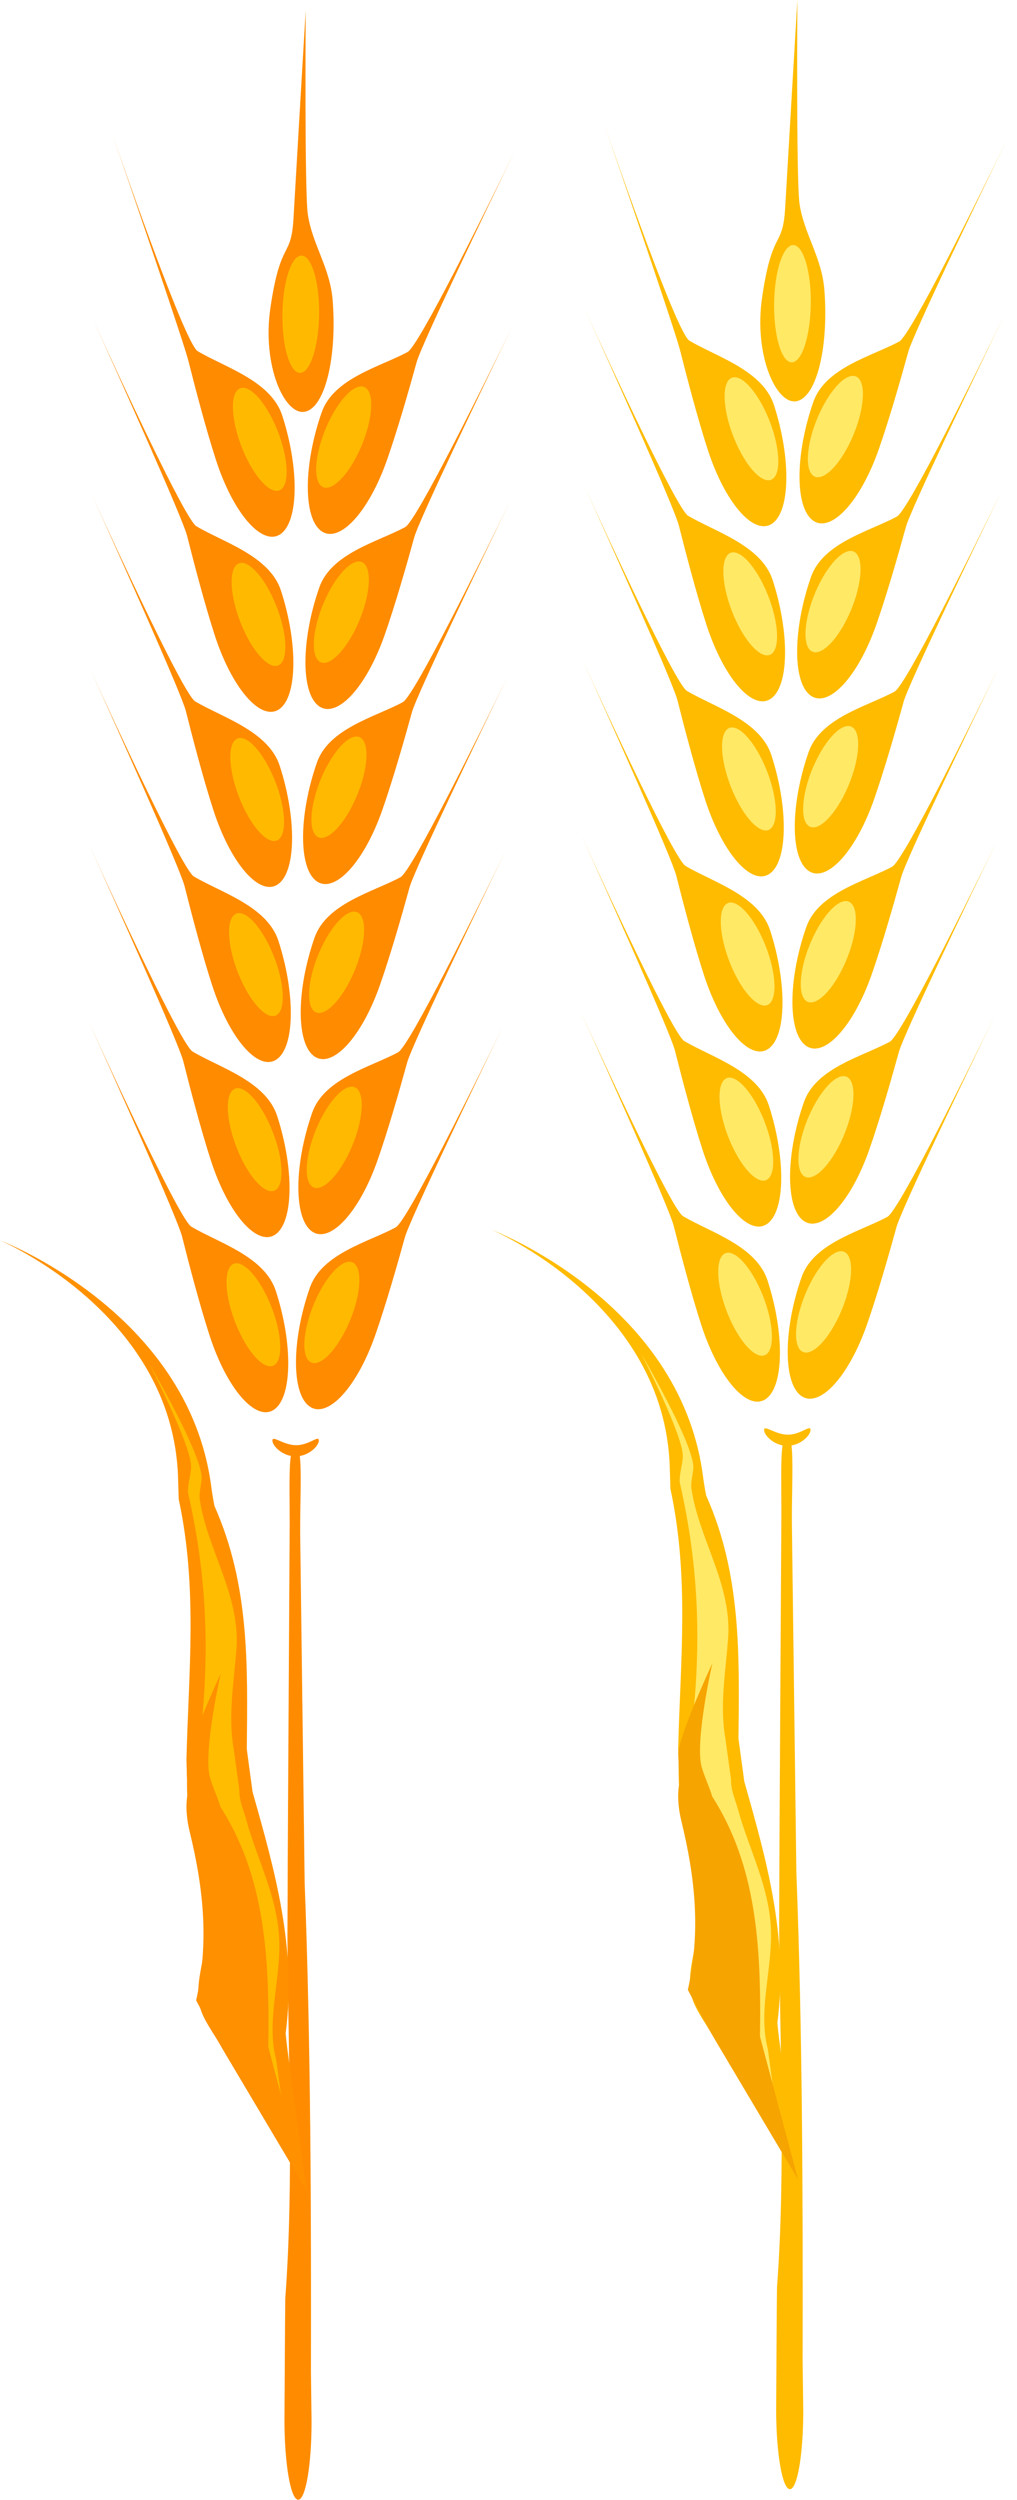 <?xml version="1.0" encoding="UTF-8"?><svg xmlns="http://www.w3.org/2000/svg" xmlns:xlink="http://www.w3.org/1999/xlink" height="437.9" preserveAspectRatio="xMidYMid meet" version="1.0" viewBox="160.9 31.1 178.2 437.9" width="178.2" zoomAndPan="magnify"><g><g id="change1_1"><path d="M 230.242 246.066 C 225.488 248.648 217.297 250.625 215.191 256.645 C 211.984 265.832 211.949 275.133 215.113 277.418 C 218.281 279.703 223.453 274.109 226.66 264.926 C 228.469 259.754 230.449 252.879 231.832 247.855 C 232.695 244.73 244.367 220.508 249.004 210.941 C 244.301 220.582 232.25 244.98 230.242 246.066" fill="#ff8b00"/></g><g id="change1_2"><path d="M 249.004 210.941 C 250.168 208.555 250.891 207.059 250.891 207.059 C 250.891 207.059 250.16 208.551 249.004 210.941" fill="#ff8b00"/></g><g id="change2_1"><path d="M 216.395 258.367 C 214.172 263.059 213.559 268.023 215.023 269.457 C 216.492 270.895 219.484 268.258 221.707 263.57 C 223.93 258.883 224.543 253.914 223.078 252.48 C 221.609 251.047 218.617 253.684 216.395 258.367" fill="#ffb900"/></g><g id="change1_3"><path d="M 230.66 215.406 C 225.902 217.984 217.711 219.961 215.605 225.98 C 212.398 235.168 212.363 244.469 215.527 246.758 C 218.695 249.043 223.867 243.445 227.074 234.262 C 228.883 229.094 230.863 222.215 232.246 217.191 C 233.109 214.066 244.777 189.855 249.414 180.285 C 244.707 189.93 232.664 214.316 230.66 215.406" fill="#ff8b00"/></g><g id="change1_4"><path d="M 249.414 180.285 C 250.578 177.895 251.305 176.395 251.305 176.395 C 251.305 176.395 250.574 177.891 249.414 180.285" fill="#ff8b00"/></g><g id="change2_2"><path d="M 216.809 227.707 C 214.586 232.395 213.973 237.359 215.438 238.797 C 216.906 240.23 219.898 237.594 222.121 232.906 C 224.348 228.219 224.957 223.254 223.492 221.816 C 222.023 220.383 219.031 223.02 216.809 227.707" fill="#ffb900"/></g><g id="change1_5"><path d="M 231.074 184.742 C 226.316 187.32 218.125 189.301 216.02 195.32 C 212.812 204.508 212.777 213.809 215.941 216.094 C 219.109 218.379 224.281 212.785 227.488 203.598 C 229.297 198.43 231.277 191.555 232.66 186.527 C 233.523 183.402 245.195 159.184 249.832 149.613 C 245.129 159.258 233.078 183.656 231.074 184.742" fill="#ff8b00"/></g><g id="change1_6"><path d="M 249.832 149.613 C 250.996 147.23 251.719 145.73 251.719 145.73 C 251.719 145.73 250.988 147.223 249.832 149.613" fill="#ff8b00"/></g><g id="change2_3"><path d="M 217.223 197.043 C 215 201.73 214.387 206.695 215.852 208.133 C 217.32 209.566 220.312 206.934 222.535 202.242 C 224.762 197.555 225.371 192.59 223.906 191.156 C 222.438 189.719 219.445 192.355 217.223 197.043" fill="#ffb900"/></g><g id="change1_7"><path d="M 250.246 118.949 C 251.41 116.566 252.133 115.07 252.133 115.07 C 252.133 115.07 251.406 116.562 250.246 118.949" fill="#ff8b00"/></g><g id="change1_8"><path d="M 231.488 154.078 C 226.73 156.66 218.539 158.637 216.434 164.656 C 213.227 173.844 213.191 183.145 216.355 185.43 C 219.523 187.715 224.695 182.121 227.902 172.938 C 229.711 167.766 231.691 160.891 233.074 155.863 C 233.938 152.738 245.609 128.52 250.246 118.949 C 245.543 128.594 233.492 152.992 231.488 154.078" fill="#ff8b00"/></g><g id="change2_4"><path d="M 217.637 166.383 C 215.414 171.07 214.801 176.035 216.266 177.469 C 217.734 178.906 220.727 176.27 222.949 171.578 C 225.176 166.895 225.785 161.93 224.32 160.492 C 222.852 159.059 219.859 161.691 217.637 166.383" fill="#ffb900"/></g><g id="change1_9"><path d="M 250.656 88.297 C 251.824 85.906 252.547 84.406 252.547 84.406 C 252.547 84.406 251.816 85.898 250.656 88.297" fill="#ff8b00"/></g><g id="change1_10"><path d="M 231.902 123.418 C 227.145 125.996 218.953 127.973 216.848 133.992 C 213.641 143.18 213.605 152.48 216.77 154.77 C 219.938 157.055 225.109 151.461 228.316 142.273 C 230.125 137.105 232.105 130.227 233.488 125.203 C 234.352 122.078 246.02 97.867 250.656 88.297 C 245.949 97.941 233.906 122.328 231.902 123.418" fill="#ff8b00"/></g><g id="change2_5"><path d="M 218.051 135.719 C 215.828 140.406 215.215 145.371 216.68 146.809 C 218.148 148.242 221.141 145.605 223.363 140.918 C 225.59 136.23 226.199 131.266 224.734 129.828 C 223.266 128.395 220.273 131.031 218.051 135.719" fill="#ffb900"/></g><g id="change1_11"><path d="M 232.316 92.754 C 227.559 95.336 219.367 97.312 217.262 103.332 C 214.055 112.52 214.02 121.816 217.188 124.105 C 220.352 126.391 225.523 120.797 228.73 111.609 C 230.539 106.441 232.52 99.562 233.902 94.539 C 234.766 91.414 246.434 67.203 251.07 57.633 C 246.363 67.277 234.32 91.668 232.316 92.754" fill="#ff8b00"/></g><g id="change1_12"><path d="M 251.07 57.633 C 252.238 55.242 252.961 53.742 252.961 53.742 C 252.961 53.742 252.23 55.238 251.07 57.633" fill="#ff8b00"/></g><g id="change2_6"><path d="M 218.465 105.055 C 216.242 109.742 215.629 114.707 217.098 116.145 C 218.562 117.578 221.555 114.941 223.777 110.254 C 226.004 105.566 226.613 100.602 225.148 99.168 C 223.68 97.73 220.688 100.367 218.465 105.055" fill="#ffb900"/></g><g id="change1_13"><path d="M 214.828 68.551 C 214.254 64.43 214.465 32.918 214.465 32.918 C 214.465 32.918 212.59 64.629 212.328 69.316 C 211.914 76.598 210.078 72.805 208.281 85.023 C 206.805 95.086 210.727 103.777 214.246 103.227 C 217.766 102.676 219.98 93.941 219.191 83.715 C 218.746 77.965 215.57 73.855 214.828 68.551" fill="#ff8b00"/></g><g id="change3_1"><path d="M 213.758 75.863 C 211.984 75.805 210.477 80.355 210.387 86.027 C 210.301 91.703 211.664 96.352 213.441 96.414 C 215.215 96.473 216.723 91.926 216.812 86.25 C 216.898 80.574 215.531 75.926 213.758 75.863" fill="#ffba00"/></g><g id="change1_14"><path d="M 176.398 209.926 C 175.293 207.488 174.598 205.969 174.598 205.969 C 174.598 205.969 175.285 207.492 176.398 209.926" fill="#ff8b00"/></g><g id="change1_15"><path d="M 194.422 245.949 C 192.438 244.766 180.895 219.781 176.398 209.926 C 180.828 219.703 191.996 244.488 192.797 247.656 C 194.074 252.746 195.91 259.715 197.609 264.969 C 200.625 274.305 205.676 280.145 208.891 278.012 C 212.102 275.879 212.262 266.578 209.242 257.242 C 207.266 251.125 199.121 248.754 194.422 245.949" fill="#ff8b00"/></g><g id="change3_2"><path d="M 201.449 252.703 C 199.953 254.066 200.465 259.059 202.59 263.852 C 204.715 268.645 207.648 271.422 209.145 270.059 C 210.641 268.691 210.133 263.699 208.008 258.91 C 205.883 254.117 202.945 251.336 201.449 252.703" fill="#ffba00"/></g><g id="change1_16"><path d="M 176.621 179.262 C 175.516 176.82 174.82 175.301 174.82 175.301 C 174.82 175.301 175.512 176.824 176.621 179.262" fill="#ff8b00"/></g><g id="change1_17"><path d="M 194.645 215.281 C 192.66 214.098 181.117 189.117 176.621 179.262 C 181.055 189.039 192.223 213.824 193.02 216.988 C 194.301 222.078 196.137 229.047 197.832 234.301 C 200.852 243.637 205.902 249.477 209.113 247.344 C 212.328 245.211 212.484 235.91 209.469 226.574 C 207.492 220.457 199.348 218.09 194.645 215.281" fill="#ff8b00"/></g><g id="change3_3"><path d="M 201.676 222.035 C 200.18 223.398 200.688 228.391 202.812 233.184 C 204.938 237.977 207.871 240.754 209.371 239.391 C 210.867 238.023 210.355 233.035 208.23 228.242 C 206.105 223.449 203.172 220.672 201.676 222.035" fill="#ffba00"/></g><g id="change1_18"><path d="M 176.848 148.598 C 175.738 146.152 175.047 144.633 175.047 144.633 C 175.047 144.633 175.734 146.16 176.848 148.598" fill="#ff8b00"/></g><g id="change1_19"><path d="M 194.867 184.613 C 192.887 183.43 181.348 158.453 176.848 148.598 C 181.277 158.375 192.445 183.156 193.242 186.32 C 194.523 191.41 196.359 198.379 198.059 203.633 C 201.074 212.969 206.125 218.809 209.34 216.676 C 212.551 214.543 212.711 205.246 209.691 195.906 C 207.715 189.789 199.57 187.422 194.867 184.613" fill="#ff8b00"/></g><g id="change3_4"><path d="M 201.898 191.367 C 200.402 192.73 200.91 197.723 203.035 202.516 C 205.16 207.309 208.098 210.09 209.594 208.723 C 211.09 207.359 210.582 202.367 208.457 197.574 C 206.332 192.781 203.395 190.004 201.898 191.367" fill="#ffba00"/></g><g id="change1_20"><path d="M 177.07 117.93 C 175.965 115.484 175.27 113.965 175.27 113.965 C 175.27 113.965 175.961 115.492 177.07 117.93" fill="#ff8b00"/></g><g id="change1_21"><path d="M 195.094 153.945 C 193.109 152.762 181.57 127.785 177.07 117.93 C 181.504 127.711 192.672 152.488 193.469 155.652 C 194.746 160.742 196.582 167.711 198.281 172.965 C 201.297 182.301 206.348 188.141 209.562 186.008 C 212.773 183.875 212.934 174.578 209.918 165.242 C 207.938 159.121 199.793 156.754 195.094 153.945" fill="#ff8b00"/></g><g id="change3_5"><path d="M 202.121 160.699 C 200.625 162.062 201.137 167.055 203.262 171.848 C 205.387 176.641 208.32 179.422 209.816 178.055 C 211.312 176.691 210.805 171.699 208.68 166.906 C 206.555 162.113 203.617 159.336 202.121 160.699" fill="#ffba00"/></g><g id="change1_22"><path d="M 177.297 87.262 C 176.188 84.82 175.496 83.297 175.496 83.297 C 175.496 83.297 176.184 84.824 177.297 87.262" fill="#ff8b00"/></g><g id="change1_23"><path d="M 195.316 123.277 C 193.336 122.098 181.793 97.117 177.297 87.262 C 181.727 97.043 192.895 121.82 193.691 124.988 C 194.973 130.074 196.809 137.043 198.504 142.297 C 201.523 151.633 206.574 157.473 209.785 155.34 C 213 153.207 213.156 143.91 210.141 134.574 C 208.164 128.453 200.02 126.086 195.316 123.277" fill="#ff8b00"/></g><g id="change3_6"><path d="M 202.348 130.031 C 200.852 131.398 201.359 136.391 203.484 141.18 C 205.609 145.973 208.547 148.754 210.043 147.387 C 211.539 146.023 211.027 141.031 208.902 136.238 C 206.777 131.445 203.844 128.668 202.348 130.031" fill="#ffba00"/></g><g id="change1_24"><path d="M 195.539 92.609 C 193.398 91.332 183.23 62.262 180.555 54.516 C 183.195 62.188 193.055 90.895 193.914 94.32 C 195.195 99.41 197.031 106.379 198.73 111.629 C 201.746 120.965 206.797 126.805 210.012 124.672 C 213.223 122.539 213.383 113.242 210.363 103.906 C 208.387 97.785 200.242 95.418 195.539 92.609" fill="#ff8b00"/></g><g id="change1_25"><path d="M 180.555 54.516 C 180.141 53.32 179.898 52.621 179.898 52.621 C 179.898 52.621 180.141 53.32 180.555 54.516" fill="#ff8b00"/></g><g id="change3_7"><path d="M 202.57 99.363 C 201.074 100.73 201.586 105.723 203.711 110.516 C 205.836 115.309 208.77 118.086 210.266 116.723 C 211.762 115.355 211.254 110.363 209.129 105.57 C 207.004 100.777 204.066 98 202.57 99.363" fill="#ffba00"/></g><g id="change4_1"><path d="M 212.809 284.227 C 210.559 284.23 208.625 282.426 208.629 283.406 C 208.633 284.258 210.02 285.742 211.863 286.105 C 211.527 288.332 211.645 292.633 211.66 297.812 C 211.66 297.812 211.543 317.879 211.391 343.68 C 211.379 346.258 211.363 348.895 211.348 351.574 C 211.32 355.348 211.312 359.48 211.297 363.719 C 211.285 365.836 211.277 367.98 211.266 370.117 C 211.367 391.117 212.422 413.113 210.887 433.637 C 210.852 436.887 210.832 439.855 210.816 442.484 C 210.77 450.359 210.742 455.129 210.742 455.129 C 210.762 462.754 211.84 468.93 213.152 468.926 C 214.461 468.922 215.512 462.742 215.492 455.117 C 215.492 455.117 215.449 451.945 215.383 446.504 C 215.434 418.105 215.363 389.105 214.281 360.801 C 214.246 358.078 214.211 355.387 214.18 352.734 C 213.805 323.59 213.496 299.582 213.496 299.582 C 213.484 294.137 213.754 288.75 213.43 286.121 C 215.332 285.789 216.773 284.258 216.77 283.387 C 216.77 282.406 215.055 284.223 212.809 284.227" fill="#ff8c00"/></g><g id="change5_1"><path d="M 210.953 387.254 C 212.906 372.352 209.102 358.879 205.156 344.957 C 204.988 343.758 204.828 342.551 204.664 341.344 C 204.488 340.051 204.316 338.758 204.145 337.457 C 204.285 322.926 204.664 308.758 198.48 294.883 C 198.227 293.652 198.047 292.426 197.879 291.211 C 193.766 260.789 160.887 248.34 160.887 248.34 C 160.887 248.34 191.238 261.148 192.098 289.918 C 192.141 291.168 192.176 292.43 192.215 293.691 C 195.57 309.301 193.934 323.984 193.57 339.258 C 193.609 340.445 193.645 341.617 193.676 342.777 C 193.461 351.855 196.801 360.055 196.969 369.324 C 197.031 373.738 195.109 377.832 195.785 381.77 C 195.98 383.969 197.836 386.508 199.121 388.625 C 199.523 389.324 199.953 390.059 200.398 390.812 C 206.242 400.645 214.586 414.688 214.586 414.688 C 214.586 414.688 213.414 406.027 211.59 392.531 C 211.359 390.844 211.125 389.082 210.953 387.254" fill="#ff9100"/></g><g id="change6_1"><path d="M 209.293 391.875 C 207.5 385.047 210.125 377.82 209.828 370.766 C 209.492 363.273 205.984 356.855 204.062 349.895 C 203.582 348.156 202.777 346.438 202.836 344.59 C 202.668 343.422 202.508 342.25 202.348 341.082 C 202.18 339.871 202.016 338.66 201.852 337.453 C 200.805 331.527 201.922 325.719 202.352 319.504 C 202.832 310.195 197.262 302.57 195.914 293.809 C 195.676 292.301 196.383 290.715 196.207 289.449 C 195.516 284.395 187.043 269.938 187.043 269.938 C 187.043 269.938 194.277 283.93 194.387 287.895 C 194.422 289.215 193.789 290.844 193.836 292.504 C 197.375 307.953 197.676 321.992 195.766 337.305 C 195.797 338.598 195.832 339.887 195.863 341.168 C 195.539 349.52 198.191 357.316 199.902 365.613 C 201.176 372.609 197.785 378.559 197.25 385.242 C 197.25 385.242 198.066 386.652 199.355 388.773 C 200.012 389.836 200.801 391.07 201.641 392.395 C 205.855 399.02 211.477 407.848 211.477 407.848 C 211.477 407.848 210.883 403.508 209.914 396.434 C 209.723 395.02 209.516 393.496 209.293 391.875" fill="#ffbc00"/></g><g id="change7_1"><path d="M 207.906 389.613 C 208.152 373.961 207.336 359.797 199.543 347.598 C 198.973 345.73 198.086 343.898 197.68 342.391 C 196.473 337.863 199.574 324.242 199.574 324.242 C 199.574 324.242 193.512 337.277 193.602 340.223 C 193.645 341.695 193.699 343.441 193.758 345.375 C 193.398 347.438 193.594 349.637 194.113 351.816 C 196.672 362.27 197.488 371.504 195.27 381.461 C 195.27 381.461 195.969 382.785 197.078 384.906 C 197.637 385.969 198.32 387.23 199.121 388.625 C 199.523 389.324 199.953 390.059 200.398 390.812 C 206.242 400.645 214.586 414.688 214.586 414.688 C 214.586 414.688 212.09 405.324 208.812 393.031 C 208.516 391.914 208.211 390.773 207.906 389.613" fill="#ff9000"/></g><g id="change8_1"><path d="M 335.16 209.094 C 336.324 206.711 337.047 205.215 337.047 205.215 C 337.047 205.215 336.316 206.703 335.16 209.094" fill="#fb0"/></g><g id="change8_2"><path d="M 316.398 244.223 C 311.645 246.805 303.453 248.777 301.348 254.801 C 298.141 263.988 298.105 273.285 301.27 275.574 C 304.438 277.859 309.609 272.266 312.816 263.078 C 314.625 257.91 316.605 251.031 317.988 246.008 C 318.852 242.883 330.523 218.66 335.16 209.094 C 330.457 218.734 318.406 243.137 316.398 244.223" fill="#fb0"/></g><g id="change9_1"><path d="M 302.551 256.523 C 300.328 261.215 299.715 266.176 301.18 267.613 C 302.648 269.051 305.641 266.41 307.863 261.723 C 310.086 257.035 310.699 252.07 309.234 250.637 C 307.766 249.199 304.773 251.836 302.551 256.523" fill="#ffe965"/></g><g id="change8_3"><path d="M 316.812 213.559 C 312.059 216.141 303.867 218.117 301.762 224.137 C 298.555 233.324 298.52 242.625 301.684 244.91 C 304.852 247.195 310.023 241.602 313.23 232.414 C 315.039 227.246 317.02 220.371 318.402 215.348 C 319.266 212.223 330.934 188.012 335.57 178.438 C 330.863 188.086 318.82 212.473 316.812 213.559" fill="#fb0"/></g><g id="change8_4"><path d="M 335.57 178.438 C 336.734 176.051 337.461 174.551 337.461 174.551 C 337.461 174.551 336.73 176.043 335.57 178.438" fill="#fb0"/></g><g id="change9_2"><path d="M 302.965 225.859 C 300.742 230.551 300.129 235.516 301.594 236.949 C 303.062 238.387 306.055 235.75 308.277 231.062 C 310.5 226.371 311.113 221.406 309.648 219.973 C 308.18 218.535 305.188 221.176 302.965 225.859" fill="#ffe965"/></g><g id="change8_5"><path d="M 317.23 182.898 C 312.473 185.477 304.281 187.453 302.176 193.477 C 298.969 202.66 298.934 211.961 302.102 214.246 C 305.266 216.531 310.438 210.938 313.645 201.754 C 315.453 196.586 317.434 189.707 318.816 184.684 C 319.68 181.559 331.352 157.336 335.988 147.77 C 331.285 157.41 319.234 181.809 317.23 182.898" fill="#fb0"/></g><g id="change8_6"><path d="M 335.988 147.77 C 337.152 145.383 337.871 143.887 337.871 143.887 C 337.871 143.887 337.145 145.379 335.988 147.77" fill="#fb0"/></g><g id="change9_3"><path d="M 303.379 195.199 C 301.156 199.887 300.543 204.852 302.008 206.285 C 303.477 207.723 306.469 205.086 308.691 200.398 C 310.914 195.711 311.527 190.746 310.062 189.309 C 308.594 187.875 305.602 190.512 303.379 195.199" fill="#ffe965"/></g><g id="change8_7"><path d="M 317.645 152.234 C 312.887 154.812 304.695 156.789 302.59 162.812 C 299.383 172 299.348 181.301 302.516 183.586 C 305.68 185.871 310.852 180.277 314.059 171.09 C 315.867 165.922 317.848 159.047 319.23 154.02 C 320.094 150.895 331.762 126.688 336.398 117.113 C 331.691 126.762 319.648 151.148 317.645 152.234" fill="#fb0"/></g><g id="change8_8"><path d="M 336.398 117.113 C 337.562 114.723 338.285 113.227 338.285 113.227 C 338.285 113.227 337.559 114.719 336.398 117.113" fill="#fb0"/></g><g id="change9_4"><path d="M 303.793 164.535 C 301.57 169.227 300.957 174.188 302.422 175.625 C 303.891 177.062 306.883 174.426 309.105 169.734 C 311.328 165.047 311.941 160.082 310.477 158.648 C 309.008 157.211 306.016 159.848 303.793 164.535" fill="#ffe965"/></g><g id="change8_9"><path d="M 318.059 121.57 C 313.301 124.152 305.109 126.129 303.004 132.148 C 299.797 141.336 299.762 150.637 302.93 152.922 C 306.094 155.207 311.266 149.613 314.477 140.43 C 316.281 135.258 318.262 128.383 319.645 123.355 C 320.508 120.23 332.18 96.012 336.816 86.441 C 332.113 96.086 320.062 120.484 318.059 121.57" fill="#fb0"/></g><g id="change8_10"><path d="M 336.816 86.441 C 337.98 84.059 338.699 82.562 338.699 82.562 C 338.699 82.562 337.977 84.055 336.816 86.441" fill="#fb0"/></g><g id="change9_5"><path d="M 304.207 133.871 C 301.984 138.562 301.371 143.523 302.836 144.961 C 304.305 146.398 307.297 143.762 309.52 139.07 C 311.742 134.387 312.355 129.422 310.891 127.984 C 309.422 126.551 306.43 129.184 304.207 133.871" fill="#ffe965"/></g><g id="change8_11"><path d="M 318.473 90.91 C 313.715 93.488 305.523 95.465 303.418 101.484 C 300.211 110.672 300.176 119.973 303.344 122.262 C 306.508 124.547 311.68 118.949 314.891 109.766 C 316.695 104.598 318.676 97.719 320.059 92.695 C 320.922 89.57 332.59 65.359 337.227 55.785 C 332.52 65.434 320.477 89.82 318.473 90.91" fill="#fb0"/></g><g id="change8_12"><path d="M 337.227 55.785 C 338.395 53.398 339.113 51.898 339.113 51.898 C 339.113 51.898 338.387 53.395 337.227 55.785" fill="#fb0"/></g><g id="change9_6"><path d="M 304.621 103.211 C 302.398 107.898 301.785 112.863 303.25 114.301 C 304.719 115.734 307.711 113.098 309.934 108.41 C 312.156 103.723 312.77 98.758 311.305 97.32 C 309.836 95.887 306.844 98.523 304.621 103.211" fill="#ffe965"/></g><g id="change8_13"><path d="M 300.984 66.707 C 300.406 62.586 300.621 31.074 300.621 31.074 C 300.621 31.074 298.746 62.781 298.48 67.473 C 298.07 74.75 296.234 70.957 294.438 83.18 C 292.961 93.238 296.883 101.934 300.402 101.383 C 303.922 100.828 306.137 92.094 305.348 81.871 C 304.902 76.117 301.727 72.012 300.984 66.707" fill="#fb0"/></g><g id="change9_7"><path d="M 299.914 74.02 C 298.141 73.957 296.633 78.508 296.543 84.184 C 296.453 89.855 297.82 94.508 299.598 94.566 C 301.371 94.629 302.879 90.078 302.969 84.402 C 303.055 78.73 301.688 74.078 299.914 74.02" fill="#ffe965"/></g><g id="change8_14"><path d="M 262.555 208.086 C 261.449 205.645 260.754 204.121 260.754 204.121 C 260.754 204.121 261.441 205.648 262.555 208.086" fill="#fb0"/></g><g id="change8_15"><path d="M 280.574 244.105 C 278.594 242.922 267.055 217.941 262.555 208.086 C 266.988 217.867 278.152 242.645 278.949 245.812 C 280.23 250.898 282.066 257.867 283.766 263.121 C 286.781 272.457 291.832 278.297 295.047 276.164 C 298.258 274.031 298.418 264.734 295.398 255.398 C 293.422 249.277 285.277 246.91 280.574 244.105" fill="#fb0"/></g><g id="change9_8"><path d="M 287.605 250.855 C 286.109 252.223 286.621 257.215 288.742 262.004 C 290.867 266.797 293.805 269.578 295.301 268.211 C 296.797 266.848 296.289 261.855 294.164 257.062 C 292.039 252.27 289.102 249.492 287.605 250.855" fill="#ffe965"/></g><g id="change8_16"><path d="M 262.777 177.414 C 261.672 174.977 260.977 173.453 260.977 173.453 C 260.977 173.453 261.664 174.98 262.777 177.414" fill="#fb0"/></g><g id="change8_17"><path d="M 280.801 213.438 C 278.816 212.254 267.273 187.27 262.777 177.414 C 267.211 187.191 278.379 211.98 279.176 215.145 C 280.457 220.234 282.289 227.199 283.988 232.453 C 287.008 241.789 292.059 247.629 295.27 245.496 C 298.484 243.363 298.641 234.066 295.625 224.73 C 293.648 218.613 285.504 216.242 280.801 213.438" fill="#fb0"/></g><g id="change9_9"><path d="M 287.832 220.188 C 286.336 221.555 286.844 226.547 288.969 231.34 C 291.094 236.133 294.027 238.91 295.527 237.547 C 297.023 236.18 296.512 231.188 294.387 226.395 C 292.262 221.605 289.328 218.824 287.832 220.188" fill="#ffe965"/></g><g id="change8_18"><path d="M 263 146.746 C 261.895 144.309 261.203 142.785 261.203 142.785 C 261.203 142.785 261.891 144.312 263 146.746" fill="#fb0"/></g><g id="change8_19"><path d="M 281.023 182.77 C 279.043 181.586 267.5 156.605 263 146.746 C 267.434 156.523 278.602 181.312 279.398 184.477 C 280.68 189.566 282.516 196.531 284.215 201.785 C 287.23 211.121 292.281 216.965 295.492 214.828 C 298.707 212.695 298.867 203.398 295.848 194.062 C 293.871 187.945 285.727 185.574 281.023 182.77" fill="#fb0"/></g><g id="change9_10"><path d="M 288.055 189.52 C 286.559 190.887 287.066 195.879 289.191 200.672 C 291.316 205.465 294.254 208.242 295.75 206.879 C 297.246 205.512 296.738 200.52 294.613 195.73 C 292.488 190.938 289.551 188.156 288.055 189.52" fill="#ffe965"/></g><g id="change8_20"><path d="M 263.227 116.082 C 262.121 113.641 261.426 112.117 261.426 112.117 C 261.426 112.117 262.113 113.645 263.227 116.082" fill="#fb0"/></g><g id="change8_21"><path d="M 281.25 152.102 C 279.266 150.918 267.727 125.941 263.227 116.082 C 267.66 125.863 278.828 150.645 279.621 153.809 C 280.902 158.898 282.738 165.867 284.438 171.117 C 287.453 180.457 292.504 186.297 295.719 184.16 C 298.93 182.027 299.09 172.73 296.074 163.395 C 294.094 157.277 285.949 154.906 281.25 152.102" fill="#fb0"/></g><g id="change9_11"><path d="M 288.277 158.855 C 286.781 160.219 287.293 165.211 289.418 170.004 C 291.543 174.797 294.477 177.574 295.973 176.211 C 297.469 174.848 296.961 169.855 294.836 165.062 C 292.711 160.27 289.773 157.488 288.277 158.855" fill="#ffe965"/></g><g id="change8_22"><path d="M 281.473 121.434 C 279.492 120.25 267.949 95.273 263.449 85.414 C 267.883 95.195 279.051 119.977 279.848 123.141 C 281.129 128.23 282.965 135.199 284.66 140.453 C 287.68 149.789 292.73 155.629 295.941 153.496 C 299.156 151.363 299.312 142.066 296.297 132.73 C 294.32 126.609 286.176 124.238 281.473 121.434" fill="#fb0"/></g><g id="change8_23"><path d="M 263.449 85.414 C 262.344 82.977 261.652 81.453 261.652 81.453 C 261.652 81.453 262.34 82.98 263.449 85.414" fill="#fb0"/></g><g id="change9_12"><path d="M 288.504 128.188 C 287.008 129.551 287.516 134.543 289.641 139.336 C 291.766 144.129 294.703 146.906 296.199 145.543 C 297.695 144.18 297.184 139.188 295.059 134.395 C 292.934 129.602 290 126.82 288.504 128.188" fill="#ffe965"/></g><g id="change8_24"><path d="M 266.707 52.672 C 266.297 51.477 266.055 50.773 266.055 50.773 C 266.055 50.773 266.297 51.477 266.707 52.672" fill="#fb0"/></g><g id="change8_25"><path d="M 281.695 90.766 C 279.555 89.488 269.387 60.414 266.707 52.672 C 269.352 60.344 279.211 89.051 280.07 92.477 C 281.352 97.562 283.188 104.531 284.887 109.785 C 287.902 119.121 292.953 124.961 296.168 122.828 C 299.379 120.695 299.539 111.398 296.52 102.062 C 294.543 95.941 286.398 93.574 281.695 90.766" fill="#fb0"/></g><g id="change9_13"><path d="M 288.727 97.52 C 287.23 98.887 287.738 103.875 289.863 108.668 C 291.988 113.461 294.926 116.238 296.422 114.875 C 297.918 113.512 297.41 108.52 295.285 103.727 C 293.16 98.934 290.223 96.156 288.727 97.52" fill="#ffe965"/></g><g id="change8_26"><path d="M 298.965 282.383 C 296.715 282.387 294.781 280.578 294.785 281.559 C 294.785 282.414 296.176 283.895 298.02 284.262 C 297.684 286.488 297.805 290.789 297.816 295.969 C 297.816 295.969 297.699 316.035 297.547 341.836 C 297.531 344.414 297.52 347.051 297.504 349.73 C 297.477 353.5 297.465 357.637 297.449 361.871 C 297.441 363.992 297.434 366.137 297.422 368.27 C 297.523 389.27 298.578 411.27 297.043 431.789 C 297.008 435.039 296.988 438.012 296.973 440.641 C 296.926 448.516 296.898 453.285 296.898 453.285 C 296.918 460.906 297.996 467.086 299.309 467.082 C 300.617 467.078 301.664 460.895 301.648 453.273 C 301.648 453.273 301.605 450.098 301.535 444.656 C 301.59 416.262 301.52 387.262 300.438 358.953 C 300.402 356.234 300.367 353.539 300.336 350.891 C 299.961 321.742 299.652 297.738 299.652 297.738 C 299.641 292.289 299.91 286.902 299.586 284.273 C 301.488 283.945 302.93 282.41 302.926 281.539 C 302.926 280.562 301.211 282.379 298.965 282.383" fill="#fb0"/></g><g id="change8_27"><path d="M 297.109 385.41 C 299.062 370.504 295.258 357.031 291.312 343.113 C 291.145 341.91 290.984 340.707 290.82 339.496 C 290.645 338.207 290.473 336.91 290.297 335.613 C 290.441 321.078 290.82 306.914 284.637 293.039 C 284.383 291.809 284.203 290.582 284.035 289.363 C 279.922 258.945 247.039 246.492 247.039 246.492 C 247.039 246.492 277.395 259.305 278.254 288.07 C 278.293 289.324 278.332 290.582 278.371 291.848 C 281.727 307.457 280.09 322.141 279.73 337.414 C 279.766 338.602 279.801 339.773 279.832 340.934 C 279.617 350.012 282.957 358.207 283.125 367.48 C 283.188 371.895 281.266 375.988 281.941 379.926 C 282.137 382.121 283.992 384.664 285.277 386.781 C 285.68 387.48 286.109 388.211 286.555 388.969 C 292.398 398.801 300.742 412.844 300.742 412.844 C 300.742 412.844 299.57 404.184 297.746 390.688 C 297.516 389 297.281 387.234 297.109 385.41" fill="#fb0"/></g><g id="change9_14"><path d="M 295.449 390.027 C 293.656 383.203 296.281 375.977 295.984 368.922 C 295.648 361.43 292.141 355.008 290.219 348.051 C 289.738 346.312 288.934 344.594 288.988 342.746 C 288.824 341.574 288.66 340.406 288.504 339.238 C 288.336 338.023 288.172 336.812 288.008 335.605 C 286.961 329.684 288.078 323.871 288.508 317.656 C 288.988 308.348 283.418 300.727 282.07 291.961 C 281.832 290.453 282.539 288.867 282.363 287.605 C 281.672 282.547 273.199 268.094 273.199 268.094 C 273.199 268.094 280.434 282.086 280.543 286.051 C 280.578 287.371 279.945 289 279.988 290.656 C 283.531 306.109 283.832 320.148 281.922 335.461 C 281.953 336.754 281.988 338.039 282.02 339.324 C 281.695 347.676 284.348 355.473 286.059 363.77 C 287.332 370.766 283.941 376.711 283.406 383.398 C 283.406 383.398 284.223 384.809 285.512 386.93 C 286.168 387.992 286.953 389.227 287.797 390.551 C 292.012 397.172 297.633 406.004 297.633 406.004 C 297.633 406.004 297.039 401.66 296.07 394.59 C 295.879 393.172 295.668 391.648 295.449 390.027" fill="#ffe965"/></g><g id="change10_1"><path d="M 294.062 387.77 C 294.309 372.113 293.488 357.953 285.695 345.75 C 285.129 343.887 284.242 342.055 283.836 340.547 C 282.629 336.02 285.73 322.398 285.73 322.398 C 285.73 322.398 279.668 335.434 279.758 338.379 C 279.801 339.852 279.855 341.598 279.914 343.531 C 279.555 345.594 279.75 347.793 280.27 349.973 C 282.824 360.426 283.645 369.656 281.426 379.617 C 281.426 379.617 282.125 380.941 283.234 383.062 C 283.793 384.121 284.48 385.383 285.277 386.781 C 285.68 387.48 286.109 388.211 286.555 388.969 C 292.398 398.801 300.742 412.844 300.742 412.844 C 300.742 412.844 298.246 403.48 294.969 391.188 C 294.672 390.07 294.367 388.93 294.062 387.77" fill="#f6a400"/></g></g></svg>